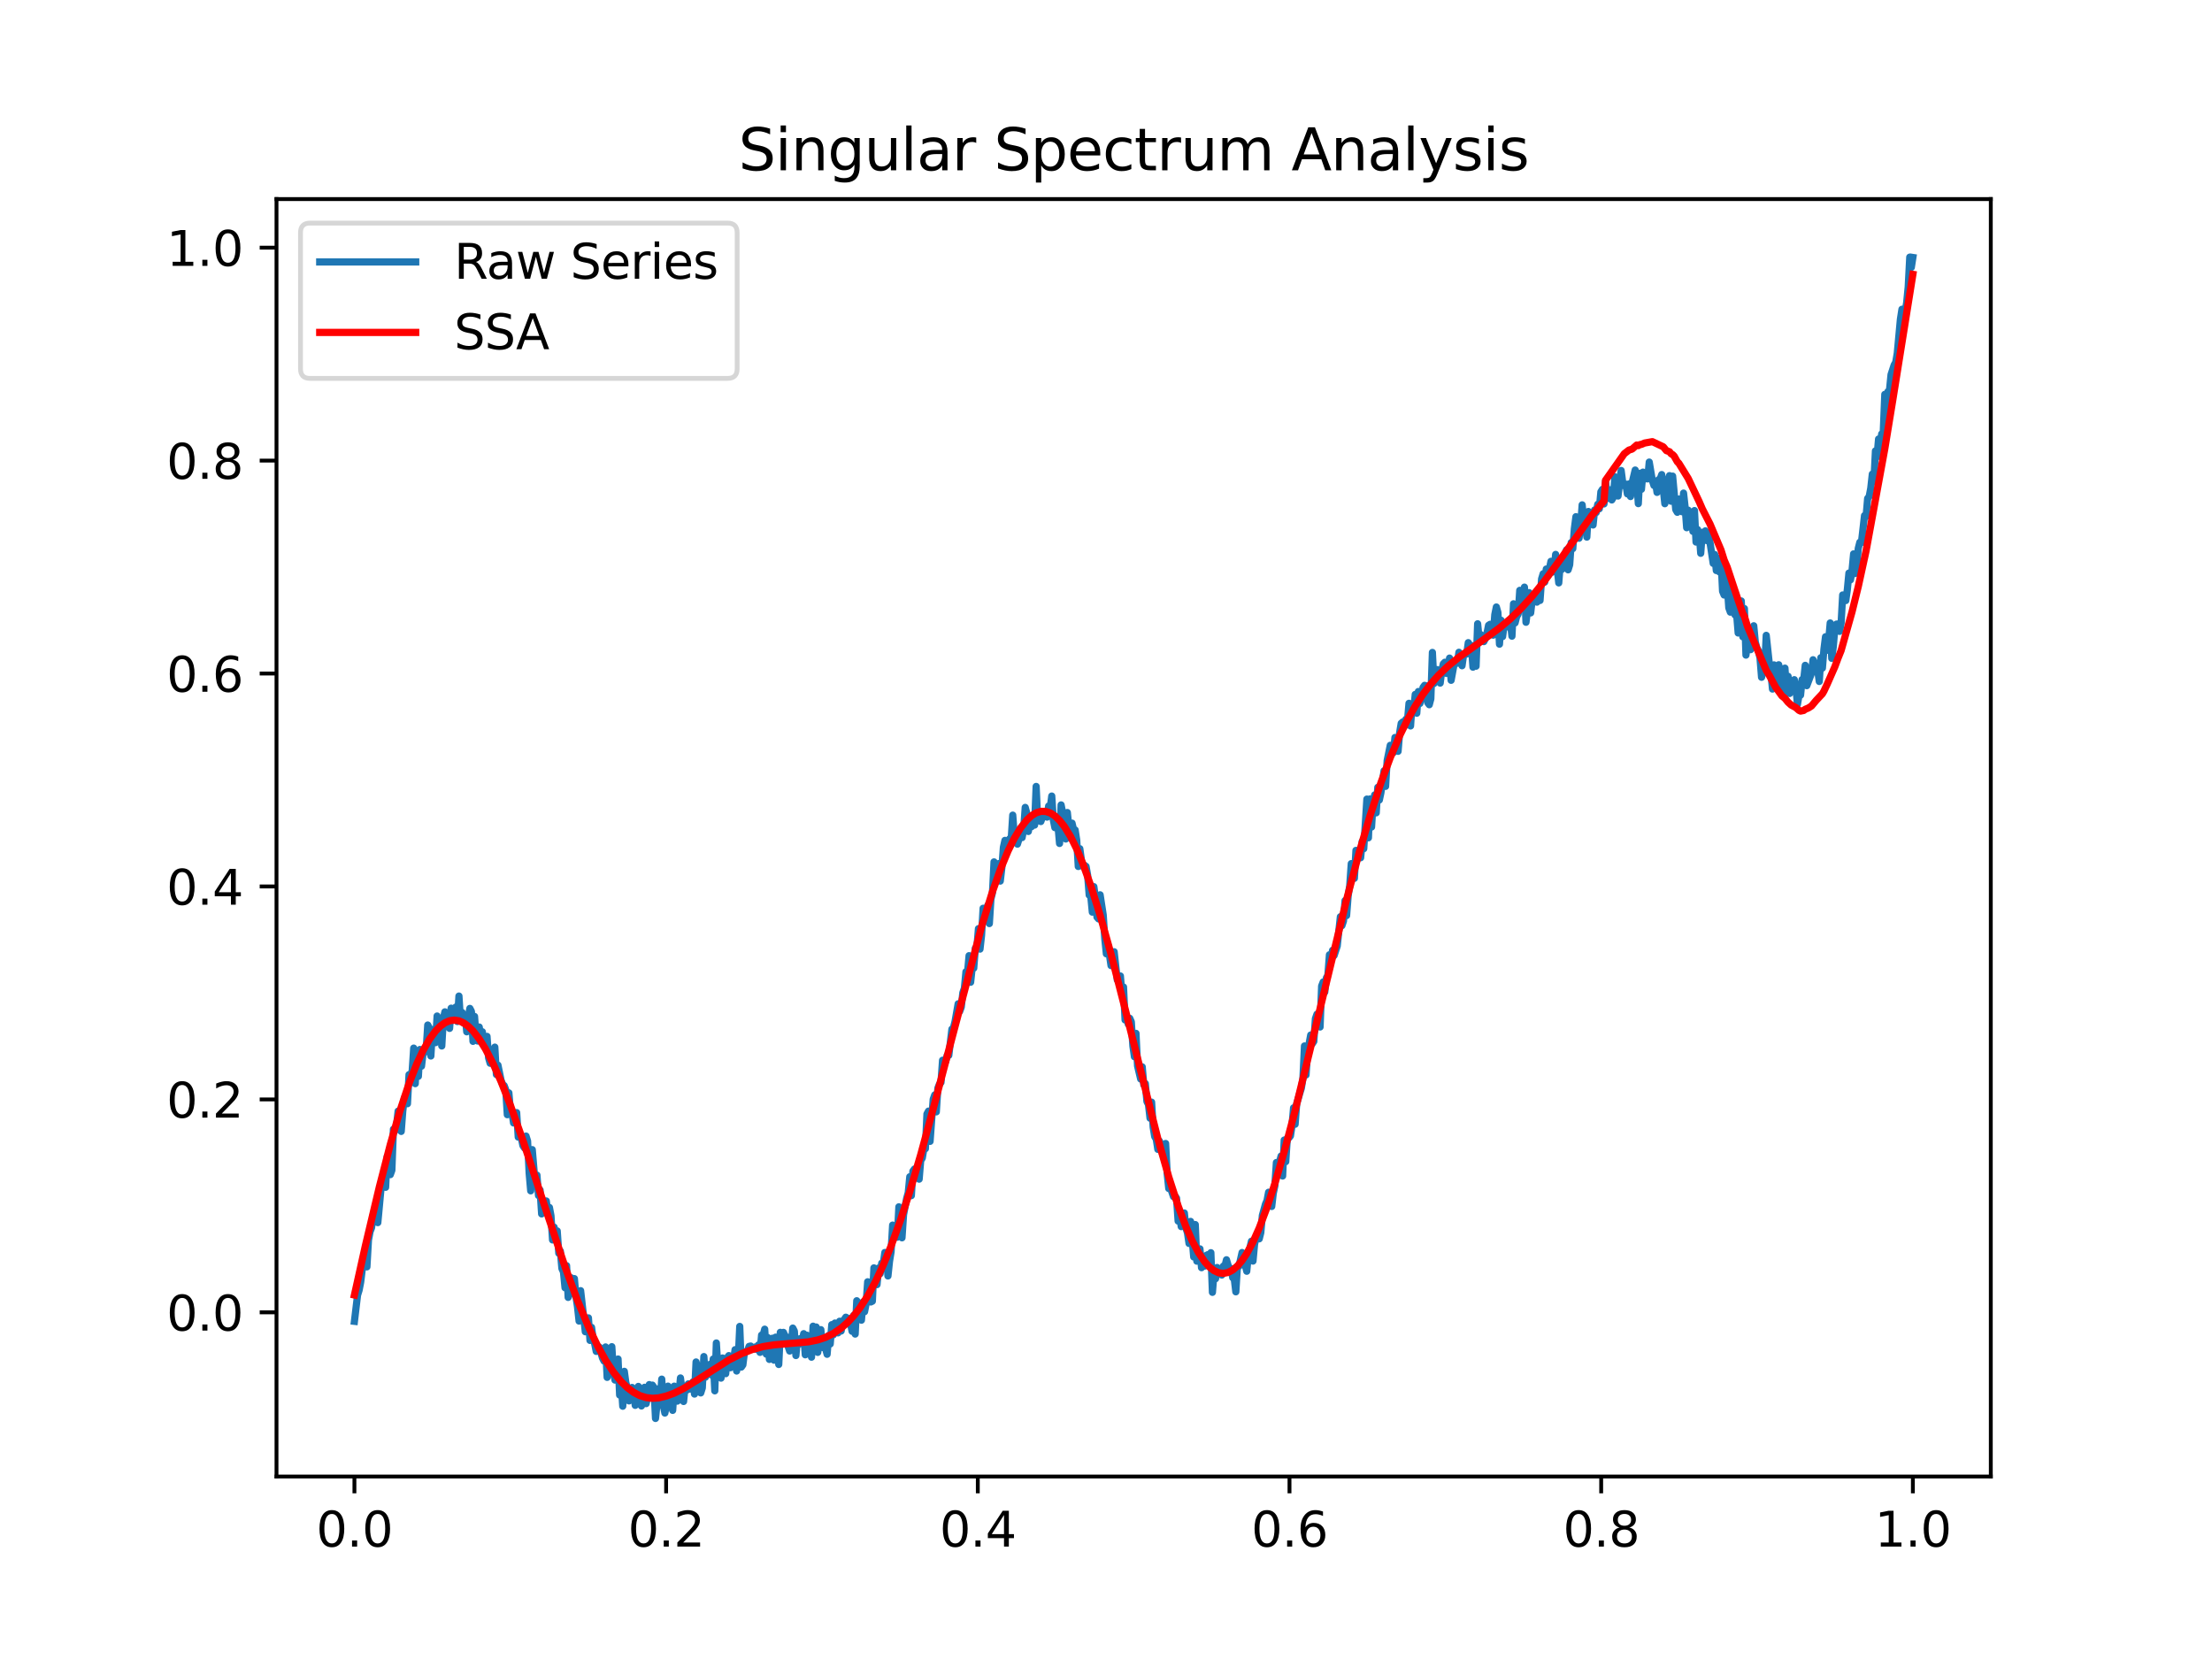 <?xml version="1.0" encoding="utf-8" standalone="no"?>
<!DOCTYPE svg PUBLIC "-//W3C//DTD SVG 1.1//EN"
  "http://www.w3.org/Graphics/SVG/1.1/DTD/svg11.dtd">
<svg xmlns:xlink="http://www.w3.org/1999/xlink" width="460.8pt" height="345.6pt" viewBox="0 0 460.8 345.6" xmlns="http://www.w3.org/2000/svg" version="1.1">
 <defs>
  <style type="text/css">*{stroke-linejoin: round; stroke-linecap: butt}</style>
 </defs>
 <g id="figure_1">
  <g id="patch_1">
   <path d="M 0 345.6 
L 460.8 345.6 
L 460.8 0 
L 0 0 
z
" style="fill: #ffffff"/>
  </g>
  <g id="axes_1">
   <g id="patch_2">
    <path d="M 57.6 307.584 
L 414.72 307.584 
L 414.72 41.472 
L 57.6 41.472 
z
" style="fill: #ffffff"/>
   </g>
   <g id="matplotlib.axis_1">
    <g id="xtick_1">
     <g id="line2d_1">
      <defs>
       <path id="ma4f087c342" d="M 0 0 
L 0 3.5 
" style="stroke: #000000; stroke-width: 0.8"/>
      </defs>
      <g>
       <use xlink:href="#ma4f087c342" x="73.833" y="307.584" style="stroke: #000000; stroke-width: 0.8"/>
      </g>
     </g>
     <g id="text_1">
      <!-- 0.0 -->
      <g transform="translate(65.881 322.182) scale(0.1 -0.1)">
       <defs>
        <path id="DejaVuSans-30" d="M 2034 4250 
Q 1547 4250 1301 3770 
Q 1056 3291 1056 2328 
Q 1056 1369 1301 889 
Q 1547 409 2034 409 
Q 2525 409 2770 889 
Q 3016 1369 3016 2328 
Q 3016 3291 2770 3770 
Q 2525 4250 2034 4250 
z
M 2034 4750 
Q 2819 4750 3233 4129 
Q 3647 3509 3647 2328 
Q 3647 1150 3233 529 
Q 2819 -91 2034 -91 
Q 1250 -91 836 529 
Q 422 1150 422 2328 
Q 422 3509 836 4129 
Q 1250 4750 2034 4750 
z
" transform="scale(0.016)"/>
        <path id="DejaVuSans-2e" d="M 684 794 
L 1344 794 
L 1344 0 
L 684 0 
L 684 794 
z
" transform="scale(0.016)"/>
       </defs>
       <use xlink:href="#DejaVuSans-30"/>
       <use xlink:href="#DejaVuSans-2e" x="63.623"/>
       <use xlink:href="#DejaVuSans-30" x="95.41"/>
      </g>
     </g>
    </g>
    <g id="xtick_2">
     <g id="line2d_2">
      <g>
       <use xlink:href="#ma4f087c342" x="138.764" y="307.584" style="stroke: #000000; stroke-width: 0.8"/>
      </g>
     </g>
     <g id="text_2">
      <!-- 0.2 -->
      <g transform="translate(130.812 322.182) scale(0.1 -0.1)">
       <defs>
        <path id="DejaVuSans-32" d="M 1228 531 
L 3431 531 
L 3431 0 
L 469 0 
L 469 531 
Q 828 903 1448 1529 
Q 2069 2156 2228 2338 
Q 2531 2678 2651 2914 
Q 2772 3150 2772 3378 
Q 2772 3750 2511 3984 
Q 2250 4219 1831 4219 
Q 1534 4219 1204 4116 
Q 875 4013 500 3803 
L 500 4441 
Q 881 4594 1212 4672 
Q 1544 4750 1819 4750 
Q 2544 4750 2975 4387 
Q 3406 4025 3406 3419 
Q 3406 3131 3298 2873 
Q 3191 2616 2906 2266 
Q 2828 2175 2409 1742 
Q 1991 1309 1228 531 
z
" transform="scale(0.016)"/>
       </defs>
       <use xlink:href="#DejaVuSans-30"/>
       <use xlink:href="#DejaVuSans-2e" x="63.623"/>
       <use xlink:href="#DejaVuSans-32" x="95.41"/>
      </g>
     </g>
    </g>
    <g id="xtick_3">
     <g id="line2d_3">
      <g>
       <use xlink:href="#ma4f087c342" x="203.695" y="307.584" style="stroke: #000000; stroke-width: 0.8"/>
      </g>
     </g>
     <g id="text_3">
      <!-- 0.4 -->
      <g transform="translate(195.743 322.182) scale(0.1 -0.1)">
       <defs>
        <path id="DejaVuSans-34" d="M 2419 4116 
L 825 1625 
L 2419 1625 
L 2419 4116 
z
M 2253 4666 
L 3047 4666 
L 3047 1625 
L 3713 1625 
L 3713 1100 
L 3047 1100 
L 3047 0 
L 2419 0 
L 2419 1100 
L 313 1100 
L 313 1709 
L 2253 4666 
z
" transform="scale(0.016)"/>
       </defs>
       <use xlink:href="#DejaVuSans-30"/>
       <use xlink:href="#DejaVuSans-2e" x="63.623"/>
       <use xlink:href="#DejaVuSans-34" x="95.41"/>
      </g>
     </g>
    </g>
    <g id="xtick_4">
     <g id="line2d_4">
      <g>
       <use xlink:href="#ma4f087c342" x="268.625" y="307.584" style="stroke: #000000; stroke-width: 0.8"/>
      </g>
     </g>
     <g id="text_4">
      <!-- 0.6 -->
      <g transform="translate(260.674 322.182) scale(0.1 -0.1)">
       <defs>
        <path id="DejaVuSans-36" d="M 2113 2584 
Q 1688 2584 1439 2293 
Q 1191 2003 1191 1497 
Q 1191 994 1439 701 
Q 1688 409 2113 409 
Q 2538 409 2786 701 
Q 3034 994 3034 1497 
Q 3034 2003 2786 2293 
Q 2538 2584 2113 2584 
z
M 3366 4563 
L 3366 3988 
Q 3128 4100 2886 4159 
Q 2644 4219 2406 4219 
Q 1781 4219 1451 3797 
Q 1122 3375 1075 2522 
Q 1259 2794 1537 2939 
Q 1816 3084 2150 3084 
Q 2853 3084 3261 2657 
Q 3669 2231 3669 1497 
Q 3669 778 3244 343 
Q 2819 -91 2113 -91 
Q 1303 -91 875 529 
Q 447 1150 447 2328 
Q 447 3434 972 4092 
Q 1497 4750 2381 4750 
Q 2619 4750 2861 4703 
Q 3103 4656 3366 4563 
z
" transform="scale(0.016)"/>
       </defs>
       <use xlink:href="#DejaVuSans-30"/>
       <use xlink:href="#DejaVuSans-2e" x="63.623"/>
       <use xlink:href="#DejaVuSans-36" x="95.41"/>
      </g>
     </g>
    </g>
    <g id="xtick_5">
     <g id="line2d_5">
      <g>
       <use xlink:href="#ma4f087c342" x="333.556" y="307.584" style="stroke: #000000; stroke-width: 0.8"/>
      </g>
     </g>
     <g id="text_5">
      <!-- 0.8 -->
      <g transform="translate(325.605 322.182) scale(0.1 -0.1)">
       <defs>
        <path id="DejaVuSans-38" d="M 2034 2216 
Q 1584 2216 1326 1975 
Q 1069 1734 1069 1313 
Q 1069 891 1326 650 
Q 1584 409 2034 409 
Q 2484 409 2743 651 
Q 3003 894 3003 1313 
Q 3003 1734 2745 1975 
Q 2488 2216 2034 2216 
z
M 1403 2484 
Q 997 2584 770 2862 
Q 544 3141 544 3541 
Q 544 4100 942 4425 
Q 1341 4750 2034 4750 
Q 2731 4750 3128 4425 
Q 3525 4100 3525 3541 
Q 3525 3141 3298 2862 
Q 3072 2584 2669 2484 
Q 3125 2378 3379 2068 
Q 3634 1759 3634 1313 
Q 3634 634 3220 271 
Q 2806 -91 2034 -91 
Q 1263 -91 848 271 
Q 434 634 434 1313 
Q 434 1759 690 2068 
Q 947 2378 1403 2484 
z
M 1172 3481 
Q 1172 3119 1398 2916 
Q 1625 2713 2034 2713 
Q 2441 2713 2670 2916 
Q 2900 3119 2900 3481 
Q 2900 3844 2670 4047 
Q 2441 4250 2034 4250 
Q 1625 4250 1398 4047 
Q 1172 3844 1172 3481 
z
" transform="scale(0.016)"/>
       </defs>
       <use xlink:href="#DejaVuSans-30"/>
       <use xlink:href="#DejaVuSans-2e" x="63.623"/>
       <use xlink:href="#DejaVuSans-38" x="95.41"/>
      </g>
     </g>
    </g>
    <g id="xtick_6">
     <g id="line2d_6">
      <g>
       <use xlink:href="#ma4f087c342" x="398.487" y="307.584" style="stroke: #000000; stroke-width: 0.8"/>
      </g>
     </g>
     <g id="text_6">
      <!-- 1.0 -->
      <g transform="translate(390.536 322.182) scale(0.1 -0.1)">
       <defs>
        <path id="DejaVuSans-31" d="M 794 531 
L 1825 531 
L 1825 4091 
L 703 3866 
L 703 4441 
L 1819 4666 
L 2450 4666 
L 2450 531 
L 3481 531 
L 3481 0 
L 794 0 
L 794 531 
z
" transform="scale(0.016)"/>
       </defs>
       <use xlink:href="#DejaVuSans-31"/>
       <use xlink:href="#DejaVuSans-2e" x="63.623"/>
       <use xlink:href="#DejaVuSans-30" x="95.41"/>
      </g>
     </g>
    </g>
   </g>
   <g id="matplotlib.axis_2">
    <g id="ytick_1">
     <g id="line2d_7">
      <defs>
       <path id="mc86aed2278" d="M 0 0 
L -3.5 0 
" style="stroke: #000000; stroke-width: 0.8"/>
      </defs>
      <g>
       <use xlink:href="#mc86aed2278" x="57.6" y="273.384" style="stroke: #000000; stroke-width: 0.8"/>
      </g>
     </g>
     <g id="text_7">
      <!-- 0.0 -->
      <g transform="translate(34.697 277.183) scale(0.1 -0.1)">
       <use xlink:href="#DejaVuSans-30"/>
       <use xlink:href="#DejaVuSans-2e" x="63.623"/>
       <use xlink:href="#DejaVuSans-30" x="95.41"/>
      </g>
     </g>
    </g>
    <g id="ytick_2">
     <g id="line2d_8">
      <g>
       <use xlink:href="#mc86aed2278" x="57.6" y="229.025" style="stroke: #000000; stroke-width: 0.8"/>
      </g>
     </g>
     <g id="text_8">
      <!-- 0.2 -->
      <g transform="translate(34.697 232.824) scale(0.1 -0.1)">
       <use xlink:href="#DejaVuSans-30"/>
       <use xlink:href="#DejaVuSans-2e" x="63.623"/>
       <use xlink:href="#DejaVuSans-32" x="95.41"/>
      </g>
     </g>
    </g>
    <g id="ytick_3">
     <g id="line2d_9">
      <g>
       <use xlink:href="#mc86aed2278" x="57.6" y="184.665" style="stroke: #000000; stroke-width: 0.8"/>
      </g>
     </g>
     <g id="text_9">
      <!-- 0.4 -->
      <g transform="translate(34.697 188.465) scale(0.1 -0.1)">
       <use xlink:href="#DejaVuSans-30"/>
       <use xlink:href="#DejaVuSans-2e" x="63.623"/>
       <use xlink:href="#DejaVuSans-34" x="95.41"/>
      </g>
     </g>
    </g>
    <g id="ytick_4">
     <g id="line2d_10">
      <g>
       <use xlink:href="#mc86aed2278" x="57.6" y="140.306" style="stroke: #000000; stroke-width: 0.8"/>
      </g>
     </g>
     <g id="text_10">
      <!-- 0.6 -->
      <g transform="translate(34.697 144.105) scale(0.1 -0.1)">
       <use xlink:href="#DejaVuSans-30"/>
       <use xlink:href="#DejaVuSans-2e" x="63.623"/>
       <use xlink:href="#DejaVuSans-36" x="95.41"/>
      </g>
     </g>
    </g>
    <g id="ytick_5">
     <g id="line2d_11">
      <g>
       <use xlink:href="#mc86aed2278" x="57.6" y="95.947" style="stroke: #000000; stroke-width: 0.8"/>
      </g>
     </g>
     <g id="text_11">
      <!-- 0.8 -->
      <g transform="translate(34.697 99.746) scale(0.1 -0.1)">
       <use xlink:href="#DejaVuSans-30"/>
       <use xlink:href="#DejaVuSans-2e" x="63.623"/>
       <use xlink:href="#DejaVuSans-38" x="95.41"/>
      </g>
     </g>
    </g>
    <g id="ytick_6">
     <g id="line2d_12">
      <g>
       <use xlink:href="#mc86aed2278" x="57.6" y="51.587" style="stroke: #000000; stroke-width: 0.8"/>
      </g>
     </g>
     <g id="text_12">
      <!-- 1.0 -->
      <g transform="translate(34.697 55.387) scale(0.1 -0.1)">
       <use xlink:href="#DejaVuSans-31"/>
       <use xlink:href="#DejaVuSans-2e" x="63.623"/>
       <use xlink:href="#DejaVuSans-30" x="95.41"/>
      </g>
     </g>
    </g>
   </g>
   <g id="line2d_13">
    <path d="M 73.833 275.258 
L 74.483 269.812 
L 74.808 268.772 
L 75.133 267.108 
L 75.458 264.486 
L 75.783 262.785 
L 76.433 263.912 
L 76.758 258.323 
L 77.083 256.592 
L 77.408 255.734 
L 77.732 253.119 
L 78.057 253.534 
L 78.382 254.47 
L 78.707 254.694 
L 79.357 247.736 
L 79.682 245.866 
L 80.007 245.126 
L 80.332 247.342 
L 80.657 240.938 
L 80.982 241.859 
L 81.307 244.7 
L 81.632 243.798 
L 81.957 235.236 
L 82.282 235.563 
L 82.607 234.509 
L 82.932 231.465 
L 83.257 231.919 
L 83.582 235.694 
L 83.907 231.43 
L 84.232 228.716 
L 84.557 228.705 
L 84.882 229.928 
L 85.207 223.865 
L 85.532 223.793 
L 85.857 223.188 
L 86.182 218.34 
L 86.507 225.746 
L 86.832 219.644 
L 87.157 224.22 
L 87.482 218.626 
L 87.807 222.106 
L 88.132 219.414 
L 88.457 219.25 
L 88.782 218.657 
L 89.107 213.53 
L 89.432 214.153 
L 89.757 219.987 
L 90.082 214.483 
L 90.407 214.585 
L 90.732 217.204 
L 91.057 211.654 
L 91.382 213.704 
L 91.707 212.877 
L 92.032 217.897 
L 92.357 212.198 
L 92.682 210.783 
L 93.007 213.231 
L 93.331 211.424 
L 93.656 214.231 
L 93.981 210.021 
L 94.306 211.459 
L 94.631 211.377 
L 94.956 209.788 
L 95.281 212.807 
L 95.606 207.496 
L 95.931 212.648 
L 96.256 210.904 
L 96.581 213.133 
L 96.906 211.695 
L 97.231 214.942 
L 97.556 211.76 
L 97.881 210.07 
L 98.206 210.702 
L 98.531 216.932 
L 98.856 211.74 
L 99.181 216.042 
L 99.506 216.865 
L 99.831 213.947 
L 100.156 216.025 
L 100.481 214.936 
L 100.806 217.551 
L 101.131 216.225 
L 101.456 215.895 
L 101.781 220.376 
L 102.106 221.497 
L 102.431 220.888 
L 102.756 220.93 
L 103.081 218.137 
L 103.406 223.84 
L 103.731 221.883 
L 104.381 225.061 
L 104.706 225.895 
L 105.031 226.151 
L 105.356 227.027 
L 105.681 232.214 
L 106.006 227.659 
L 106.331 231.463 
L 106.656 231.761 
L 106.981 233.933 
L 107.631 231.775 
L 107.956 236.881 
L 108.281 236.239 
L 108.606 237.065 
L 108.931 238.667 
L 109.255 239.135 
L 109.58 236.665 
L 109.905 237.698 
L 110.23 244.368 
L 110.555 248.072 
L 110.88 239.485 
L 111.53 247.136 
L 111.855 244.8 
L 112.18 249.045 
L 112.505 247.9 
L 112.83 252.88 
L 113.155 251.328 
L 113.48 252.126 
L 113.805 250.185 
L 114.13 252.685 
L 114.455 251.535 
L 114.78 253.268 
L 115.105 258.303 
L 115.43 255.636 
L 115.755 257.044 
L 116.08 256.427 
L 116.405 261.079 
L 116.73 260.627 
L 117.055 264.259 
L 117.38 264.973 
L 117.705 268.267 
L 118.03 263.661 
L 118.355 270.273 
L 118.68 269.557 
L 119.005 266.19 
L 119.33 267.979 
L 119.655 266.354 
L 119.98 270.079 
L 120.305 272.26 
L 120.63 275.204 
L 120.955 268.868 
L 121.93 277.43 
L 122.255 274.843 
L 122.58 274.537 
L 122.905 279.233 
L 123.23 276.51 
L 123.555 278.827 
L 123.88 279.917 
L 124.205 281.522 
L 124.53 281.44 
L 124.855 280.631 
L 125.504 282.897 
L 125.829 283.537 
L 126.154 280.593 
L 126.479 286.932 
L 126.804 283.846 
L 127.129 284.634 
L 127.454 280.538 
L 127.779 285.618 
L 128.104 287.49 
L 128.754 283.109 
L 129.079 290.615 
L 129.404 288.12 
L 129.729 292.944 
L 130.054 285.674 
L 130.379 288.029 
L 130.704 289.23 
L 131.029 291.837 
L 131.354 289.911 
L 131.679 289.03 
L 132.004 289.538 
L 132.329 292.761 
L 132.654 291.848 
L 132.979 288.811 
L 133.304 289.384 
L 133.629 292.89 
L 133.954 290.115 
L 134.279 288.994 
L 134.604 292.402 
L 134.929 290.869 
L 135.254 288.433 
L 135.579 288.917 
L 135.904 288.543 
L 136.229 289.019 
L 136.554 295.488 
L 137.204 289.306 
L 137.529 291.874 
L 137.854 287.299 
L 138.179 292.783 
L 138.504 294.364 
L 138.829 292.751 
L 139.154 288.757 
L 139.479 293.105 
L 139.804 291.165 
L 140.129 293.807 
L 140.454 288.759 
L 140.779 290.987 
L 141.103 291.882 
L 141.428 290.501 
L 141.753 287.052 
L 142.403 291.954 
L 142.728 288.795 
L 143.053 289.598 
L 143.378 288.289 
L 143.703 289.366 
L 144.028 288.927 
L 144.353 287.866 
L 144.678 290.41 
L 145.003 283.721 
L 145.328 284.972 
L 145.978 290.171 
L 146.303 289.129 
L 146.628 282.597 
L 146.953 286.893 
L 147.278 286.226 
L 147.603 284.966 
L 147.928 284.196 
L 148.253 286.453 
L 148.578 283.105 
L 148.903 289.737 
L 149.228 279.765 
L 149.553 285.013 
L 149.878 283.73 
L 150.203 287.09 
L 150.528 282.896 
L 150.853 283.542 
L 151.178 286.161 
L 151.503 282.815 
L 151.828 282.397 
L 152.153 284.925 
L 152.803 283.326 
L 153.128 281.162 
L 153.453 285.609 
L 153.778 283.289 
L 154.103 276.314 
L 154.428 284.79 
L 154.753 284.325 
L 155.078 281.787 
L 155.728 281.376 
L 156.053 280.473 
L 156.378 280.403 
L 156.703 280.83 
L 157.027 281.033 
L 157.352 280.593 
L 157.677 281.124 
L 158.002 280.169 
L 158.327 281.729 
L 158.652 278.119 
L 158.977 278.111 
L 159.302 276.892 
L 159.627 282.089 
L 159.952 278.645 
L 160.277 283.189 
L 160.602 279.178 
L 160.927 278.778 
L 161.252 283.353 
L 161.577 278.555 
L 161.902 279.455 
L 162.227 284.246 
L 162.552 277.547 
L 162.877 279.156 
L 163.202 277.558 
L 163.527 278.288 
L 163.852 278.519 
L 164.177 280.483 
L 164.502 281.446 
L 164.827 280.203 
L 165.152 276.663 
L 165.477 277.293 
L 165.802 282.384 
L 166.127 278.906 
L 166.452 280.029 
L 166.777 278.836 
L 167.102 279.332 
L 167.427 277.828 
L 167.752 282.23 
L 168.077 278.147 
L 168.402 280.607 
L 168.727 281.065 
L 169.052 282.729 
L 169.377 276.269 
L 169.702 279.654 
L 170.027 276.439 
L 170.352 281.725 
L 171.002 276.992 
L 171.327 280.706 
L 171.652 278.687 
L 171.977 280.92 
L 172.302 282.122 
L 172.627 278.187 
L 172.951 279.977 
L 173.276 275.95 
L 173.601 278.075 
L 173.926 275.616 
L 174.251 275.816 
L 174.576 277.662 
L 174.901 275.238 
L 175.226 277.275 
L 175.551 275.192 
L 175.876 274.88 
L 176.201 274.394 
L 176.526 274.59 
L 176.851 275.307 
L 177.176 275.675 
L 177.501 277.334 
L 177.826 274.032 
L 178.151 277.911 
L 178.476 270.967 
L 178.801 273.953 
L 179.126 273.42 
L 179.451 275.018 
L 179.776 271.227 
L 180.101 273.258 
L 180.426 271.619 
L 180.751 267.018 
L 181.076 267.116 
L 181.401 271.226 
L 181.726 271.064 
L 182.051 264.12 
L 182.376 266.889 
L 182.701 267.611 
L 183.026 264.15 
L 183.351 265.334 
L 183.676 263.146 
L 184.001 263.273 
L 184.326 260.914 
L 184.651 261.099 
L 184.976 265.81 
L 185.301 262.769 
L 185.626 260.791 
L 185.951 255.209 
L 186.276 257.621 
L 186.601 256.812 
L 186.926 257.734 
L 187.251 251.402 
L 187.576 255.382 
L 187.901 257.857 
L 188.226 253.037 
L 188.875 249.635 
L 189.2 248.461 
L 189.525 245.138 
L 189.85 249.075 
L 190.175 243.971 
L 190.5 243.528 
L 190.825 245.229 
L 191.15 243.87 
L 191.475 245.641 
L 191.8 241.75 
L 192.125 241.26 
L 192.45 239.363 
L 192.775 239.301 
L 193.1 232.061 
L 193.425 231.461 
L 193.75 237.768 
L 194.4 228.996 
L 194.725 228.091 
L 195.05 231.619 
L 195.375 226.675 
L 195.7 225.845 
L 196.025 225.493 
L 196.35 220.873 
L 196.675 220.812 
L 197 221.11 
L 197.325 219.841 
L 197.65 219.861 
L 198.3 214.384 
L 198.625 214.092 
L 198.95 212.807 
L 199.6 209.107 
L 199.925 210.682 
L 200.25 209.797 
L 200.575 206.816 
L 200.9 205.864 
L 201.225 202.427 
L 201.55 202.629 
L 201.875 199.082 
L 202.2 204.619 
L 202.525 201.581 
L 202.85 201.693 
L 203.175 197.526 
L 203.5 197.487 
L 203.825 193.456 
L 204.15 197.721 
L 204.474 194.857 
L 204.799 189.209 
L 205.124 190.785 
L 205.774 188.605 
L 206.099 192.399 
L 206.424 187.305 
L 206.749 185.962 
L 207.074 179.545 
L 207.399 182.742 
L 207.724 181.84 
L 208.049 179.899 
L 208.374 183.549 
L 208.699 180.79 
L 209.024 176.504 
L 209.349 175.067 
L 209.674 175.83 
L 209.999 176.027 
L 210.324 174.738 
L 210.649 174.875 
L 210.974 169.805 
L 211.299 174.109 
L 211.949 175.849 
L 212.599 173.752 
L 212.924 174.484 
L 213.249 172.753 
L 213.574 168.197 
L 213.899 169.383 
L 214.224 173.212 
L 214.549 171.286 
L 214.874 172.221 
L 215.199 170.914 
L 215.524 171.883 
L 215.849 163.827 
L 216.174 171.029 
L 216.499 169.905 
L 216.824 171.145 
L 217.474 169.4 
L 217.799 169.48 
L 218.124 170.222 
L 218.449 167.908 
L 218.774 168.374 
L 219.099 165.83 
L 219.424 170.794 
L 219.749 172.412 
L 220.074 170.27 
L 220.398 172.008 
L 220.723 175.709 
L 221.048 167.677 
L 221.373 169.33 
L 221.698 173.921 
L 222.023 174.779 
L 222.348 169.262 
L 222.673 172.395 
L 222.998 172.581 
L 223.323 171.471 
L 223.648 172.844 
L 223.973 172.896 
L 224.298 174.998 
L 224.623 180.505 
L 224.948 176.795 
L 225.273 179.164 
L 225.598 180.505 
L 225.923 180.257 
L 226.248 180.49 
L 226.573 182.335 
L 226.898 186.465 
L 227.223 186.65 
L 227.548 190.015 
L 227.873 184.706 
L 228.198 187.117 
L 228.523 191.05 
L 228.848 191.422 
L 229.173 186.407 
L 229.823 190.629 
L 230.148 195.557 
L 230.473 198.697 
L 230.798 196.809 
L 231.448 201.151 
L 232.098 198.266 
L 232.748 204.134 
L 233.073 203.421 
L 233.398 203.309 
L 233.723 207.195 
L 234.048 205.609 
L 234.373 212.478 
L 234.698 211.846 
L 235.023 213.328 
L 235.348 212.131 
L 235.673 212.864 
L 235.998 217.889 
L 236.322 220.143 
L 236.647 215.266 
L 236.972 222.053 
L 237.622 224.784 
L 237.947 222.247 
L 238.272 225.989 
L 238.597 225.735 
L 238.922 229.465 
L 239.247 230.106 
L 239.572 232.94 
L 239.897 229.595 
L 240.222 234.808 
L 240.547 236.78 
L 240.872 237.309 
L 241.197 239.431 
L 241.522 237.685 
L 241.847 238.598 
L 242.172 240.39 
L 242.497 241.185 
L 242.822 238.206 
L 243.147 244.5 
L 243.472 247.591 
L 243.797 247.336 
L 244.447 249.274 
L 244.772 249.147 
L 245.097 249.597 
L 245.422 254.371 
L 245.747 253.41 
L 246.072 255.528 
L 246.397 254.769 
L 246.722 252.692 
L 247.047 255.814 
L 247.372 256.823 
L 247.697 259.037 
L 248.022 254.439 
L 248.672 261.849 
L 248.997 255.098 
L 249.322 262.725 
L 249.647 260.812 
L 249.972 260.159 
L 250.297 264.083 
L 250.622 262.511 
L 250.947 263.752 
L 251.272 261.542 
L 251.597 261.369 
L 251.922 263.744 
L 252.246 260.96 
L 252.571 269.218 
L 252.896 265.128 
L 253.221 266.386 
L 253.546 264.042 
L 253.871 265.345 
L 254.196 265.159 
L 254.521 265.621 
L 254.846 263.754 
L 255.171 263.749 
L 255.496 262.433 
L 256.146 264.675 
L 256.471 264.244 
L 256.796 266.171 
L 257.121 266.409 
L 257.446 269.11 
L 257.771 263.861 
L 258.096 263.812 
L 258.746 260.923 
L 259.721 264.824 
L 260.046 261.426 
L 260.696 258.566 
L 261.021 262.704 
L 261.346 259.225 
L 261.671 257.634 
L 261.996 257.987 
L 262.321 258.074 
L 262.646 256.789 
L 262.971 253.199 
L 263.621 250.84 
L 263.946 250.091 
L 264.271 248.365 
L 264.921 251.336 
L 265.246 248.584 
L 265.571 247.058 
L 265.896 242.171 
L 266.221 243.31 
L 266.871 240.823 
L 267.196 244.985 
L 267.521 237.494 
L 267.846 241.997 
L 268.17 237.104 
L 268.495 237.04 
L 268.82 236.639 
L 269.145 234.514 
L 269.47 230.782 
L 269.795 234.208 
L 270.12 229.943 
L 270.77 227.74 
L 271.095 226.677 
L 271.42 224.66 
L 271.745 217.892 
L 272.07 223.937 
L 272.395 219.034 
L 273.045 215.609 
L 273.37 217.417 
L 273.695 216.942 
L 274.02 212.2 
L 274.345 211.272 
L 274.67 213.349 
L 274.995 213.946 
L 275.32 205.393 
L 275.645 204.563 
L 275.97 206.672 
L 276.295 203.727 
L 276.62 203.143 
L 276.945 198.894 
L 277.27 199.752 
L 277.595 197.968 
L 277.92 199.049 
L 278.57 197.068 
L 279.22 190.975 
L 279.545 192.832 
L 279.87 191.869 
L 280.195 187.611 
L 280.52 190.735 
L 280.845 186.604 
L 281.17 184.529 
L 281.495 179.908 
L 281.82 182.165 
L 282.145 182.971 
L 282.47 177.149 
L 282.795 177.751 
L 283.12 177.047 
L 283.445 178.688 
L 283.769 175.298 
L 284.094 176.809 
L 284.744 166.464 
L 285.069 174.536 
L 285.394 166.433 
L 285.719 172.29 
L 286.044 167.117 
L 286.369 165.595 
L 286.694 169.328 
L 287.019 164.016 
L 287.344 166.658 
L 287.669 165.135 
L 288.319 160.573 
L 288.644 163.816 
L 288.969 158.432 
L 289.619 155.258 
L 290.269 156.778 
L 290.594 153.63 
L 290.919 154.369 
L 291.244 156.518 
L 291.569 152.622 
L 291.894 150.685 
L 292.219 150.394 
L 292.544 151.295 
L 292.869 149.838 
L 293.194 150.231 
L 293.519 146.512 
L 293.844 151.227 
L 294.169 146.585 
L 294.494 147.906 
L 294.819 144.655 
L 295.144 148.575 
L 295.469 144.052 
L 295.794 146.544 
L 296.119 145.223 
L 296.444 143.206 
L 296.769 142.767 
L 297.094 142.878 
L 297.419 146.368 
L 297.744 146.807 
L 298.069 145.581 
L 298.394 135.911 
L 298.719 142.396 
L 299.044 139.716 
L 299.369 139.494 
L 299.693 140.68 
L 300.018 142.301 
L 300.343 139.678 
L 300.668 138.297 
L 300.993 137.955 
L 301.318 140.28 
L 301.643 139.675 
L 301.968 137.091 
L 302.293 141.722 
L 302.943 138.18 
L 303.268 137.697 
L 303.593 138.162 
L 303.918 135.88 
L 304.568 138.685 
L 304.893 136.4 
L 305.543 136.249 
L 305.868 133.873 
L 306.193 134.476 
L 306.518 134.462 
L 306.843 138.986 
L 307.168 135.879 
L 307.493 138.779 
L 307.818 129.944 
L 308.143 133.211 
L 308.468 132.2 
L 308.793 133.589 
L 309.118 133.656 
L 309.443 132.977 
L 309.768 131.886 
L 310.093 130.269 
L 310.418 130.056 
L 310.743 131.76 
L 311.068 132.316 
L 311.393 128.037 
L 311.718 126.448 
L 312.043 127.584 
L 312.368 134.197 
L 312.693 129.203 
L 313.018 132.616 
L 313.343 130.142 
L 313.668 130.667 
L 313.993 130.266 
L 314.318 130.337 
L 314.643 129.641 
L 314.968 132.531 
L 315.293 125.782 
L 315.617 129.763 
L 315.942 128.493 
L 316.267 127.905 
L 316.592 122.978 
L 316.917 124.967 
L 317.242 126.209 
L 317.567 122.308 
L 317.892 129.631 
L 318.217 127.138 
L 318.542 123.455 
L 318.867 127.681 
L 319.192 124.887 
L 319.517 123.958 
L 319.842 123.87 
L 320.167 125.44 
L 320.492 125.068 
L 320.817 125.088 
L 321.142 120.597 
L 321.467 119.526 
L 321.792 121.268 
L 322.117 118.54 
L 322.442 120.012 
L 323.092 116.932 
L 323.417 119.164 
L 323.742 118.75 
L 324.067 115.493 
L 324.717 121.428 
L 325.042 117.281 
L 325.367 118.615 
L 325.692 116.189 
L 326.342 114.534 
L 326.667 118.703 
L 326.992 117.655 
L 327.317 113.018 
L 327.642 114.295 
L 327.967 110.145 
L 328.292 107.633 
L 328.942 112.127 
L 329.267 109.605 
L 329.592 105.167 
L 329.917 108.434 
L 330.242 108.334 
L 330.567 111.891 
L 330.892 106.547 
L 331.541 108.412 
L 331.866 109.362 
L 332.191 106.228 
L 332.516 106.772 
L 332.841 105.047 
L 333.166 105.988 
L 333.491 102.456 
L 333.816 101.939 
L 334.141 104.98 
L 334.466 100.221 
L 334.791 103.861 
L 335.116 103.772 
L 335.441 102.035 
L 335.766 104.149 
L 336.091 103.598 
L 336.416 99.314 
L 337.066 103.334 
L 337.716 98.009 
L 338.041 100.51 
L 338.366 101.193 
L 338.691 100.853 
L 339.016 102.891 
L 339.341 100.811 
L 339.666 103.438 
L 339.991 100.6 
L 340.641 97.914 
L 340.966 99.972 
L 341.291 104.916 
L 341.616 98.584 
L 341.941 101.932 
L 342.266 98.355 
L 342.591 99.813 
L 342.916 99.21 
L 343.241 99.764 
L 343.566 96.256 
L 344.216 100.113 
L 344.541 101.129 
L 344.866 100.494 
L 345.191 102.576 
L 345.516 99.926 
L 345.841 99.765 
L 346.166 98.862 
L 346.816 104.932 
L 347.141 103.02 
L 347.465 100.207 
L 347.79 99.081 
L 348.115 104.416 
L 348.44 99.179 
L 349.09 106.174 
L 349.415 106.721 
L 349.74 103.956 
L 350.065 104.418 
L 350.39 106.604 
L 350.715 102.721 
L 351.04 105.647 
L 351.365 109.935 
L 351.69 106.279 
L 352.015 109.047 
L 352.34 107.589 
L 352.665 110.698 
L 352.99 106.361 
L 353.315 112.922 
L 353.64 110.314 
L 353.965 111.047 
L 354.29 115.265 
L 354.615 110.9 
L 354.94 110.942 
L 355.265 110.587 
L 355.59 112.628 
L 355.915 110.946 
L 356.565 115.24 
L 356.89 117.364 
L 357.215 115.51 
L 357.54 118.859 
L 357.865 116.299 
L 358.19 119.153 
L 358.515 116.319 
L 358.84 123.173 
L 359.165 123.954 
L 359.49 119.216 
L 359.815 121.921 
L 360.14 126.629 
L 360.465 127.525 
L 360.79 122.904 
L 361.44 128.105 
L 361.765 127.883 
L 362.09 131.865 
L 362.415 129.453 
L 362.74 125.192 
L 363.065 132.667 
L 363.389 126.772 
L 363.714 136.473 
L 364.364 131.68 
L 364.689 135.331 
L 365.339 130.362 
L 365.664 133.781 
L 365.989 134.964 
L 366.314 135.583 
L 366.639 137.081 
L 366.964 141.095 
L 367.289 139.819 
L 367.614 139.231 
L 367.939 132.354 
L 368.589 138.382 
L 368.914 140.124 
L 369.239 143.546 
L 369.564 138.505 
L 370.214 140.399 
L 370.539 138.478 
L 370.864 143.511 
L 371.514 139.321 
L 371.839 139.184 
L 372.164 144.108 
L 372.489 140.883 
L 372.814 144.465 
L 373.139 142.461 
L 373.464 142.304 
L 373.789 141.588 
L 374.114 143.155 
L 374.439 146.745 
L 374.764 144.856 
L 375.089 144.812 
L 375.414 141.56 
L 375.739 141.643 
L 376.064 138.599 
L 376.389 142.838 
L 377.364 140.267 
L 377.689 137.437 
L 378.339 139.003 
L 378.664 139.69 
L 378.989 141.965 
L 379.313 137.017 
L 379.638 139.186 
L 379.963 135.209 
L 380.288 132.643 
L 380.613 135.471 
L 380.938 133.514 
L 381.263 129.772 
L 381.588 137.153 
L 381.913 134.662 
L 382.238 130.784 
L 382.563 130.014 
L 382.888 129.983 
L 383.213 131.527 
L 383.538 129.779 
L 383.863 123.939 
L 384.188 125.039 
L 384.513 125.109 
L 384.838 122.787 
L 385.163 119.378 
L 385.488 120.792 
L 385.813 118.844 
L 386.138 115.377 
L 386.463 119.482 
L 386.788 117.998 
L 387.113 114.234 
L 387.438 112.958 
L 387.763 113.054 
L 388.413 107.402 
L 388.738 107.614 
L 389.063 103.832 
L 389.388 103.412 
L 389.713 101.705 
L 390.038 98.752 
L 390.363 100.319 
L 390.688 93.929 
L 391.013 95.179 
L 391.338 91.456 
L 391.663 92.85 
L 391.988 90.391 
L 392.313 90.114 
L 392.638 82.152 
L 392.963 86.118 
L 393.288 81.584 
L 393.613 81.308 
L 393.938 78.034 
L 394.588 76.042 
L 394.912 75.474 
L 395.237 73.579 
L 395.887 66.519 
L 396.212 64.422 
L 396.537 65.13 
L 396.862 64.982 
L 397.187 63.091 
L 397.512 59.799 
L 397.837 53.568 
L 398.162 55.708 
L 398.487 53.637 
L 398.487 53.637 
" clip-path="url(#p83fc8a8b90)" style="fill: none; stroke: #1f77b4; stroke-width: 1.5; stroke-linecap: square"/>
   </g>
   <g id="line2d_14">
    <path d="M 73.833 269.78 
L 76.108 259.537 
L 79.032 247.217 
L 81.307 238.412 
L 83.257 231.606 
L 85.207 225.715 
L 86.832 221.593 
L 88.132 218.834 
L 89.432 216.55 
L 90.732 214.777 
L 91.707 213.778 
L 92.682 213.065 
L 93.656 212.64 
L 94.631 212.504 
L 95.606 212.655 
L 96.581 213.091 
L 97.556 213.792 
L 98.531 214.757 
L 99.831 216.43 
L 101.131 218.516 
L 102.756 221.654 
L 104.381 225.308 
L 106.331 230.259 
L 108.931 237.558 
L 112.83 249.34 
L 117.705 263.898 
L 120.305 270.917 
L 122.58 276.377 
L 124.53 280.448 
L 126.154 283.364 
L 127.779 285.824 
L 129.404 287.827 
L 130.704 289.091 
L 132.004 290.059 
L 133.304 290.738 
L 134.604 291.144 
L 135.904 291.293 
L 137.204 291.207 
L 138.829 290.811 
L 140.454 290.223 
L 142.403 289.248 
L 145.003 287.655 
L 151.828 283.316 
L 154.428 282.011 
L 156.703 281.132 
L 158.977 280.518 
L 161.252 280.155 
L 164.502 279.875 
L 168.402 279.534 
L 170.352 279.139 
L 171.977 278.599 
L 173.601 277.787 
L 175.226 276.673 
L 176.526 275.532 
L 177.826 274.144 
L 179.126 272.472 
L 180.751 269.961 
L 182.376 266.979 
L 184.001 263.515 
L 185.626 259.571 
L 187.576 254.214 
L 189.525 248.219 
L 191.8 240.539 
L 194.725 229.775 
L 204.474 193.023 
L 206.749 185.749 
L 208.374 181.188 
L 209.999 177.259 
L 211.299 174.631 
L 212.599 172.486 
L 213.899 170.83 
L 214.874 169.93 
L 215.849 169.322 
L 216.824 169.024 
L 217.799 169.029 
L 218.774 169.342 
L 219.749 169.971 
L 220.723 170.904 
L 221.698 172.135 
L 222.998 174.236 
L 224.298 176.861 
L 225.598 179.975 
L 227.223 184.483 
L 229.173 190.66 
L 231.448 198.767 
L 234.373 210.14 
L 241.197 237.194 
L 243.472 245.176 
L 245.422 251.211 
L 247.047 255.53 
L 248.347 258.471 
L 249.647 260.918 
L 250.947 262.838 
L 251.922 263.921 
L 252.896 264.696 
L 253.871 265.144 
L 254.846 265.269 
L 255.821 265.077 
L 256.796 264.571 
L 257.771 263.739 
L 258.746 262.588 
L 259.721 261.134 
L 261.021 258.725 
L 262.321 255.808 
L 263.946 251.507 
L 265.571 246.576 
L 267.521 239.934 
L 269.795 231.371 
L 273.045 218.14 
L 280.52 187.38 
L 283.12 177.677 
L 285.394 169.961 
L 287.669 163.064 
L 289.619 157.829 
L 291.569 153.269 
L 293.194 149.966 
L 294.819 147.089 
L 296.444 144.606 
L 298.069 142.469 
L 299.693 140.632 
L 301.643 138.769 
L 303.918 136.918 
L 307.493 134.371 
L 312.368 130.824 
L 314.643 128.91 
L 316.917 126.696 
L 319.192 124.197 
L 321.792 120.964 
L 325.367 116.087 
L 331.541 107.475 
L 333.816 104.727 
L 334.141 104.357 
L 334.466 100.051 
L 338.366 94.518 
L 339.341 93.758 
L 339.991 93.559 
L 340.966 92.707 
L 341.291 92.83 
L 341.616 92.618 
L 341.941 92.577 
L 342.591 92.294 
L 344.216 92.002 
L 346.491 93.079 
L 347.141 93.873 
L 347.79 94.105 
L 348.115 94.529 
L 348.44 94.7 
L 348.765 95.036 
L 349.415 96.191 
L 349.74 96.516 
L 351.69 99.685 
L 353.965 104.487 
L 354.615 105.996 
L 356.24 109.186 
L 358.515 114.578 
L 359.165 116.646 
L 359.815 118.172 
L 360.79 121.125 
L 362.09 125.036 
L 363.065 127.839 
L 363.389 128.399 
L 364.039 130.518 
L 367.939 139.644 
L 368.589 140.718 
L 369.889 143.141 
L 371.189 144.951 
L 371.839 145.485 
L 372.489 146.287 
L 373.139 146.877 
L 374.114 147.406 
L 374.764 147.984 
L 375.089 148.133 
L 375.739 148.004 
L 376.064 147.759 
L 376.714 147.489 
L 377.364 147.075 
L 378.339 145.911 
L 379.638 144.525 
L 379.963 143.965 
L 380.613 142.576 
L 382.238 138.884 
L 382.888 137.13 
L 383.538 135.518 
L 385.813 127.463 
L 386.463 124.814 
L 387.113 122.187 
L 388.738 114.752 
L 392.638 93.481 
L 394.263 83.556 
L 398.487 57.152 
L 398.487 57.152 
" clip-path="url(#p83fc8a8b90)" style="fill: none; stroke: #ff0000; stroke-width: 1.5; stroke-linecap: square"/>
   </g>
   <g id="patch_3">
    <path d="M 57.6 307.584 
L 57.6 41.472 
" style="fill: none; stroke: #000000; stroke-width: 0.8; stroke-linejoin: miter; stroke-linecap: square"/>
   </g>
   <g id="patch_4">
    <path d="M 414.72 307.584 
L 414.72 41.472 
" style="fill: none; stroke: #000000; stroke-width: 0.8; stroke-linejoin: miter; stroke-linecap: square"/>
   </g>
   <g id="patch_5">
    <path d="M 57.6 307.584 
L 414.72 307.584 
" style="fill: none; stroke: #000000; stroke-width: 0.8; stroke-linejoin: miter; stroke-linecap: square"/>
   </g>
   <g id="patch_6">
    <path d="M 57.6 41.472 
L 414.72 41.472 
" style="fill: none; stroke: #000000; stroke-width: 0.8; stroke-linejoin: miter; stroke-linecap: square"/>
   </g>
   <g id="text_13">
    <!-- Singular Spectrum Analysis -->
    <g transform="translate(153.851 35.472) scale(0.12 -0.12)">
     <defs>
      <path id="DejaVuSans-53" d="M 3425 4513 
L 3425 3897 
Q 3066 4069 2747 4153 
Q 2428 4238 2131 4238 
Q 1616 4238 1336 4038 
Q 1056 3838 1056 3469 
Q 1056 3159 1242 3001 
Q 1428 2844 1947 2747 
L 2328 2669 
Q 3034 2534 3370 2195 
Q 3706 1856 3706 1288 
Q 3706 609 3251 259 
Q 2797 -91 1919 -91 
Q 1588 -91 1214 -16 
Q 841 59 441 206 
L 441 856 
Q 825 641 1194 531 
Q 1563 422 1919 422 
Q 2459 422 2753 634 
Q 3047 847 3047 1241 
Q 3047 1584 2836 1778 
Q 2625 1972 2144 2069 
L 1759 2144 
Q 1053 2284 737 2584 
Q 422 2884 422 3419 
Q 422 4038 858 4394 
Q 1294 4750 2059 4750 
Q 2388 4750 2728 4690 
Q 3069 4631 3425 4513 
z
" transform="scale(0.016)"/>
      <path id="DejaVuSans-69" d="M 603 3500 
L 1178 3500 
L 1178 0 
L 603 0 
L 603 3500 
z
M 603 4863 
L 1178 4863 
L 1178 4134 
L 603 4134 
L 603 4863 
z
" transform="scale(0.016)"/>
      <path id="DejaVuSans-6e" d="M 3513 2113 
L 3513 0 
L 2938 0 
L 2938 2094 
Q 2938 2591 2744 2837 
Q 2550 3084 2163 3084 
Q 1697 3084 1428 2787 
Q 1159 2491 1159 1978 
L 1159 0 
L 581 0 
L 581 3500 
L 1159 3500 
L 1159 2956 
Q 1366 3272 1645 3428 
Q 1925 3584 2291 3584 
Q 2894 3584 3203 3211 
Q 3513 2838 3513 2113 
z
" transform="scale(0.016)"/>
      <path id="DejaVuSans-67" d="M 2906 1791 
Q 2906 2416 2648 2759 
Q 2391 3103 1925 3103 
Q 1463 3103 1205 2759 
Q 947 2416 947 1791 
Q 947 1169 1205 825 
Q 1463 481 1925 481 
Q 2391 481 2648 825 
Q 2906 1169 2906 1791 
z
M 3481 434 
Q 3481 -459 3084 -895 
Q 2688 -1331 1869 -1331 
Q 1566 -1331 1297 -1286 
Q 1028 -1241 775 -1147 
L 775 -588 
Q 1028 -725 1275 -790 
Q 1522 -856 1778 -856 
Q 2344 -856 2625 -561 
Q 2906 -266 2906 331 
L 2906 616 
Q 2728 306 2450 153 
Q 2172 0 1784 0 
Q 1141 0 747 490 
Q 353 981 353 1791 
Q 353 2603 747 3093 
Q 1141 3584 1784 3584 
Q 2172 3584 2450 3431 
Q 2728 3278 2906 2969 
L 2906 3500 
L 3481 3500 
L 3481 434 
z
" transform="scale(0.016)"/>
      <path id="DejaVuSans-75" d="M 544 1381 
L 544 3500 
L 1119 3500 
L 1119 1403 
Q 1119 906 1312 657 
Q 1506 409 1894 409 
Q 2359 409 2629 706 
Q 2900 1003 2900 1516 
L 2900 3500 
L 3475 3500 
L 3475 0 
L 2900 0 
L 2900 538 
Q 2691 219 2414 64 
Q 2138 -91 1772 -91 
Q 1169 -91 856 284 
Q 544 659 544 1381 
z
M 1991 3584 
L 1991 3584 
z
" transform="scale(0.016)"/>
      <path id="DejaVuSans-6c" d="M 603 4863 
L 1178 4863 
L 1178 0 
L 603 0 
L 603 4863 
z
" transform="scale(0.016)"/>
      <path id="DejaVuSans-61" d="M 2194 1759 
Q 1497 1759 1228 1600 
Q 959 1441 959 1056 
Q 959 750 1161 570 
Q 1363 391 1709 391 
Q 2188 391 2477 730 
Q 2766 1069 2766 1631 
L 2766 1759 
L 2194 1759 
z
M 3341 1997 
L 3341 0 
L 2766 0 
L 2766 531 
Q 2569 213 2275 61 
Q 1981 -91 1556 -91 
Q 1019 -91 701 211 
Q 384 513 384 1019 
Q 384 1609 779 1909 
Q 1175 2209 1959 2209 
L 2766 2209 
L 2766 2266 
Q 2766 2663 2505 2880 
Q 2244 3097 1772 3097 
Q 1472 3097 1187 3025 
Q 903 2953 641 2809 
L 641 3341 
Q 956 3463 1253 3523 
Q 1550 3584 1831 3584 
Q 2591 3584 2966 3190 
Q 3341 2797 3341 1997 
z
" transform="scale(0.016)"/>
      <path id="DejaVuSans-72" d="M 2631 2963 
Q 2534 3019 2420 3045 
Q 2306 3072 2169 3072 
Q 1681 3072 1420 2755 
Q 1159 2438 1159 1844 
L 1159 0 
L 581 0 
L 581 3500 
L 1159 3500 
L 1159 2956 
Q 1341 3275 1631 3429 
Q 1922 3584 2338 3584 
Q 2397 3584 2469 3576 
Q 2541 3569 2628 3553 
L 2631 2963 
z
" transform="scale(0.016)"/>
      <path id="DejaVuSans-20" transform="scale(0.016)"/>
      <path id="DejaVuSans-70" d="M 1159 525 
L 1159 -1331 
L 581 -1331 
L 581 3500 
L 1159 3500 
L 1159 2969 
Q 1341 3281 1617 3432 
Q 1894 3584 2278 3584 
Q 2916 3584 3314 3078 
Q 3713 2572 3713 1747 
Q 3713 922 3314 415 
Q 2916 -91 2278 -91 
Q 1894 -91 1617 61 
Q 1341 213 1159 525 
z
M 3116 1747 
Q 3116 2381 2855 2742 
Q 2594 3103 2138 3103 
Q 1681 3103 1420 2742 
Q 1159 2381 1159 1747 
Q 1159 1113 1420 752 
Q 1681 391 2138 391 
Q 2594 391 2855 752 
Q 3116 1113 3116 1747 
z
" transform="scale(0.016)"/>
      <path id="DejaVuSans-65" d="M 3597 1894 
L 3597 1613 
L 953 1613 
Q 991 1019 1311 708 
Q 1631 397 2203 397 
Q 2534 397 2845 478 
Q 3156 559 3463 722 
L 3463 178 
Q 3153 47 2828 -22 
Q 2503 -91 2169 -91 
Q 1331 -91 842 396 
Q 353 884 353 1716 
Q 353 2575 817 3079 
Q 1281 3584 2069 3584 
Q 2775 3584 3186 3129 
Q 3597 2675 3597 1894 
z
M 3022 2063 
Q 3016 2534 2758 2815 
Q 2500 3097 2075 3097 
Q 1594 3097 1305 2825 
Q 1016 2553 972 2059 
L 3022 2063 
z
" transform="scale(0.016)"/>
      <path id="DejaVuSans-63" d="M 3122 3366 
L 3122 2828 
Q 2878 2963 2633 3030 
Q 2388 3097 2138 3097 
Q 1578 3097 1268 2742 
Q 959 2388 959 1747 
Q 959 1106 1268 751 
Q 1578 397 2138 397 
Q 2388 397 2633 464 
Q 2878 531 3122 666 
L 3122 134 
Q 2881 22 2623 -34 
Q 2366 -91 2075 -91 
Q 1284 -91 818 406 
Q 353 903 353 1747 
Q 353 2603 823 3093 
Q 1294 3584 2113 3584 
Q 2378 3584 2631 3529 
Q 2884 3475 3122 3366 
z
" transform="scale(0.016)"/>
      <path id="DejaVuSans-74" d="M 1172 4494 
L 1172 3500 
L 2356 3500 
L 2356 3053 
L 1172 3053 
L 1172 1153 
Q 1172 725 1289 603 
Q 1406 481 1766 481 
L 2356 481 
L 2356 0 
L 1766 0 
Q 1100 0 847 248 
Q 594 497 594 1153 
L 594 3053 
L 172 3053 
L 172 3500 
L 594 3500 
L 594 4494 
L 1172 4494 
z
" transform="scale(0.016)"/>
      <path id="DejaVuSans-6d" d="M 3328 2828 
Q 3544 3216 3844 3400 
Q 4144 3584 4550 3584 
Q 5097 3584 5394 3201 
Q 5691 2819 5691 2113 
L 5691 0 
L 5113 0 
L 5113 2094 
Q 5113 2597 4934 2840 
Q 4756 3084 4391 3084 
Q 3944 3084 3684 2787 
Q 3425 2491 3425 1978 
L 3425 0 
L 2847 0 
L 2847 2094 
Q 2847 2600 2669 2842 
Q 2491 3084 2119 3084 
Q 1678 3084 1418 2786 
Q 1159 2488 1159 1978 
L 1159 0 
L 581 0 
L 581 3500 
L 1159 3500 
L 1159 2956 
Q 1356 3278 1631 3431 
Q 1906 3584 2284 3584 
Q 2666 3584 2933 3390 
Q 3200 3197 3328 2828 
z
" transform="scale(0.016)"/>
      <path id="DejaVuSans-41" d="M 2188 4044 
L 1331 1722 
L 3047 1722 
L 2188 4044 
z
M 1831 4666 
L 2547 4666 
L 4325 0 
L 3669 0 
L 3244 1197 
L 1141 1197 
L 716 0 
L 50 0 
L 1831 4666 
z
" transform="scale(0.016)"/>
      <path id="DejaVuSans-79" d="M 2059 -325 
Q 1816 -950 1584 -1140 
Q 1353 -1331 966 -1331 
L 506 -1331 
L 506 -850 
L 844 -850 
Q 1081 -850 1212 -737 
Q 1344 -625 1503 -206 
L 1606 56 
L 191 3500 
L 800 3500 
L 1894 763 
L 2988 3500 
L 3597 3500 
L 2059 -325 
z
" transform="scale(0.016)"/>
      <path id="DejaVuSans-73" d="M 2834 3397 
L 2834 2853 
Q 2591 2978 2328 3040 
Q 2066 3103 1784 3103 
Q 1356 3103 1142 2972 
Q 928 2841 928 2578 
Q 928 2378 1081 2264 
Q 1234 2150 1697 2047 
L 1894 2003 
Q 2506 1872 2764 1633 
Q 3022 1394 3022 966 
Q 3022 478 2636 193 
Q 2250 -91 1575 -91 
Q 1294 -91 989 -36 
Q 684 19 347 128 
L 347 722 
Q 666 556 975 473 
Q 1284 391 1588 391 
Q 1994 391 2212 530 
Q 2431 669 2431 922 
Q 2431 1156 2273 1281 
Q 2116 1406 1581 1522 
L 1381 1569 
Q 847 1681 609 1914 
Q 372 2147 372 2553 
Q 372 3047 722 3315 
Q 1072 3584 1716 3584 
Q 2034 3584 2315 3537 
Q 2597 3491 2834 3397 
z
" transform="scale(0.016)"/>
     </defs>
     <use xlink:href="#DejaVuSans-53"/>
     <use xlink:href="#DejaVuSans-69" x="63.477"/>
     <use xlink:href="#DejaVuSans-6e" x="91.26"/>
     <use xlink:href="#DejaVuSans-67" x="154.639"/>
     <use xlink:href="#DejaVuSans-75" x="218.115"/>
     <use xlink:href="#DejaVuSans-6c" x="281.494"/>
     <use xlink:href="#DejaVuSans-61" x="309.277"/>
     <use xlink:href="#DejaVuSans-72" x="370.557"/>
     <use xlink:href="#DejaVuSans-20" x="411.67"/>
     <use xlink:href="#DejaVuSans-53" x="443.457"/>
     <use xlink:href="#DejaVuSans-70" x="506.934"/>
     <use xlink:href="#DejaVuSans-65" x="570.41"/>
     <use xlink:href="#DejaVuSans-63" x="631.934"/>
     <use xlink:href="#DejaVuSans-74" x="686.914"/>
     <use xlink:href="#DejaVuSans-72" x="726.123"/>
     <use xlink:href="#DejaVuSans-75" x="767.236"/>
     <use xlink:href="#DejaVuSans-6d" x="830.615"/>
     <use xlink:href="#DejaVuSans-20" x="928.027"/>
     <use xlink:href="#DejaVuSans-41" x="959.814"/>
     <use xlink:href="#DejaVuSans-6e" x="1028.223"/>
     <use xlink:href="#DejaVuSans-61" x="1091.602"/>
     <use xlink:href="#DejaVuSans-6c" x="1152.881"/>
     <use xlink:href="#DejaVuSans-79" x="1180.664"/>
     <use xlink:href="#DejaVuSans-73" x="1239.844"/>
     <use xlink:href="#DejaVuSans-69" x="1291.943"/>
     <use xlink:href="#DejaVuSans-73" x="1319.727"/>
    </g>
   </g>
   <g id="legend_1">
    <g id="patch_7">
     <path d="M 64.6 78.828 
L 151.561 78.828 
Q 153.561 78.828 153.561 76.828 
L 153.561 48.472 
Q 153.561 46.472 151.561 46.472 
L 64.6 46.472 
Q 62.6 46.472 62.6 48.472 
L 62.6 76.828 
Q 62.6 78.828 64.6 78.828 
z
" style="fill: #ffffff; opacity: 0.8; stroke: #cccccc; stroke-linejoin: miter"/>
    </g>
    <g id="line2d_15">
     <path d="M 66.6 54.57 
L 76.6 54.57 
L 86.6 54.57 
" style="fill: none; stroke: #1f77b4; stroke-width: 1.5; stroke-linecap: square"/>
    </g>
    <g id="text_14">
     <!-- Raw Series -->
     <g transform="translate(94.6 58.07) scale(0.1 -0.1)">
      <defs>
       <path id="DejaVuSans-52" d="M 2841 2188 
Q 3044 2119 3236 1894 
Q 3428 1669 3622 1275 
L 4263 0 
L 3584 0 
L 2988 1197 
Q 2756 1666 2539 1819 
Q 2322 1972 1947 1972 
L 1259 1972 
L 1259 0 
L 628 0 
L 628 4666 
L 2053 4666 
Q 2853 4666 3247 4331 
Q 3641 3997 3641 3322 
Q 3641 2881 3436 2590 
Q 3231 2300 2841 2188 
z
M 1259 4147 
L 1259 2491 
L 2053 2491 
Q 2509 2491 2742 2702 
Q 2975 2913 2975 3322 
Q 2975 3731 2742 3939 
Q 2509 4147 2053 4147 
L 1259 4147 
z
" transform="scale(0.016)"/>
       <path id="DejaVuSans-77" d="M 269 3500 
L 844 3500 
L 1563 769 
L 2278 3500 
L 2956 3500 
L 3675 769 
L 4391 3500 
L 4966 3500 
L 4050 0 
L 3372 0 
L 2619 2869 
L 1863 0 
L 1184 0 
L 269 3500 
z
" transform="scale(0.016)"/>
      </defs>
      <use xlink:href="#DejaVuSans-52"/>
      <use xlink:href="#DejaVuSans-61" x="67.232"/>
      <use xlink:href="#DejaVuSans-77" x="128.512"/>
      <use xlink:href="#DejaVuSans-20" x="210.299"/>
      <use xlink:href="#DejaVuSans-53" x="242.086"/>
      <use xlink:href="#DejaVuSans-65" x="305.562"/>
      <use xlink:href="#DejaVuSans-72" x="367.086"/>
      <use xlink:href="#DejaVuSans-69" x="408.199"/>
      <use xlink:href="#DejaVuSans-65" x="435.982"/>
      <use xlink:href="#DejaVuSans-73" x="497.506"/>
     </g>
    </g>
    <g id="line2d_16">
     <path d="M 66.6 69.249 
L 76.6 69.249 
L 86.6 69.249 
" style="fill: none; stroke: #ff0000; stroke-width: 1.5; stroke-linecap: square"/>
    </g>
    <g id="text_15">
     <!-- SSA -->
     <g transform="translate(94.6 72.749) scale(0.1 -0.1)">
      <use xlink:href="#DejaVuSans-53"/>
      <use xlink:href="#DejaVuSans-53" x="63.477"/>
      <use xlink:href="#DejaVuSans-41" x="128.828"/>
     </g>
    </g>
   </g>
  </g>
 </g>
 <defs>
  <clipPath id="p83fc8a8b90">
   <rect x="57.6" y="41.472" width="357.12" height="266.112"/>
  </clipPath>
 </defs>
</svg>
